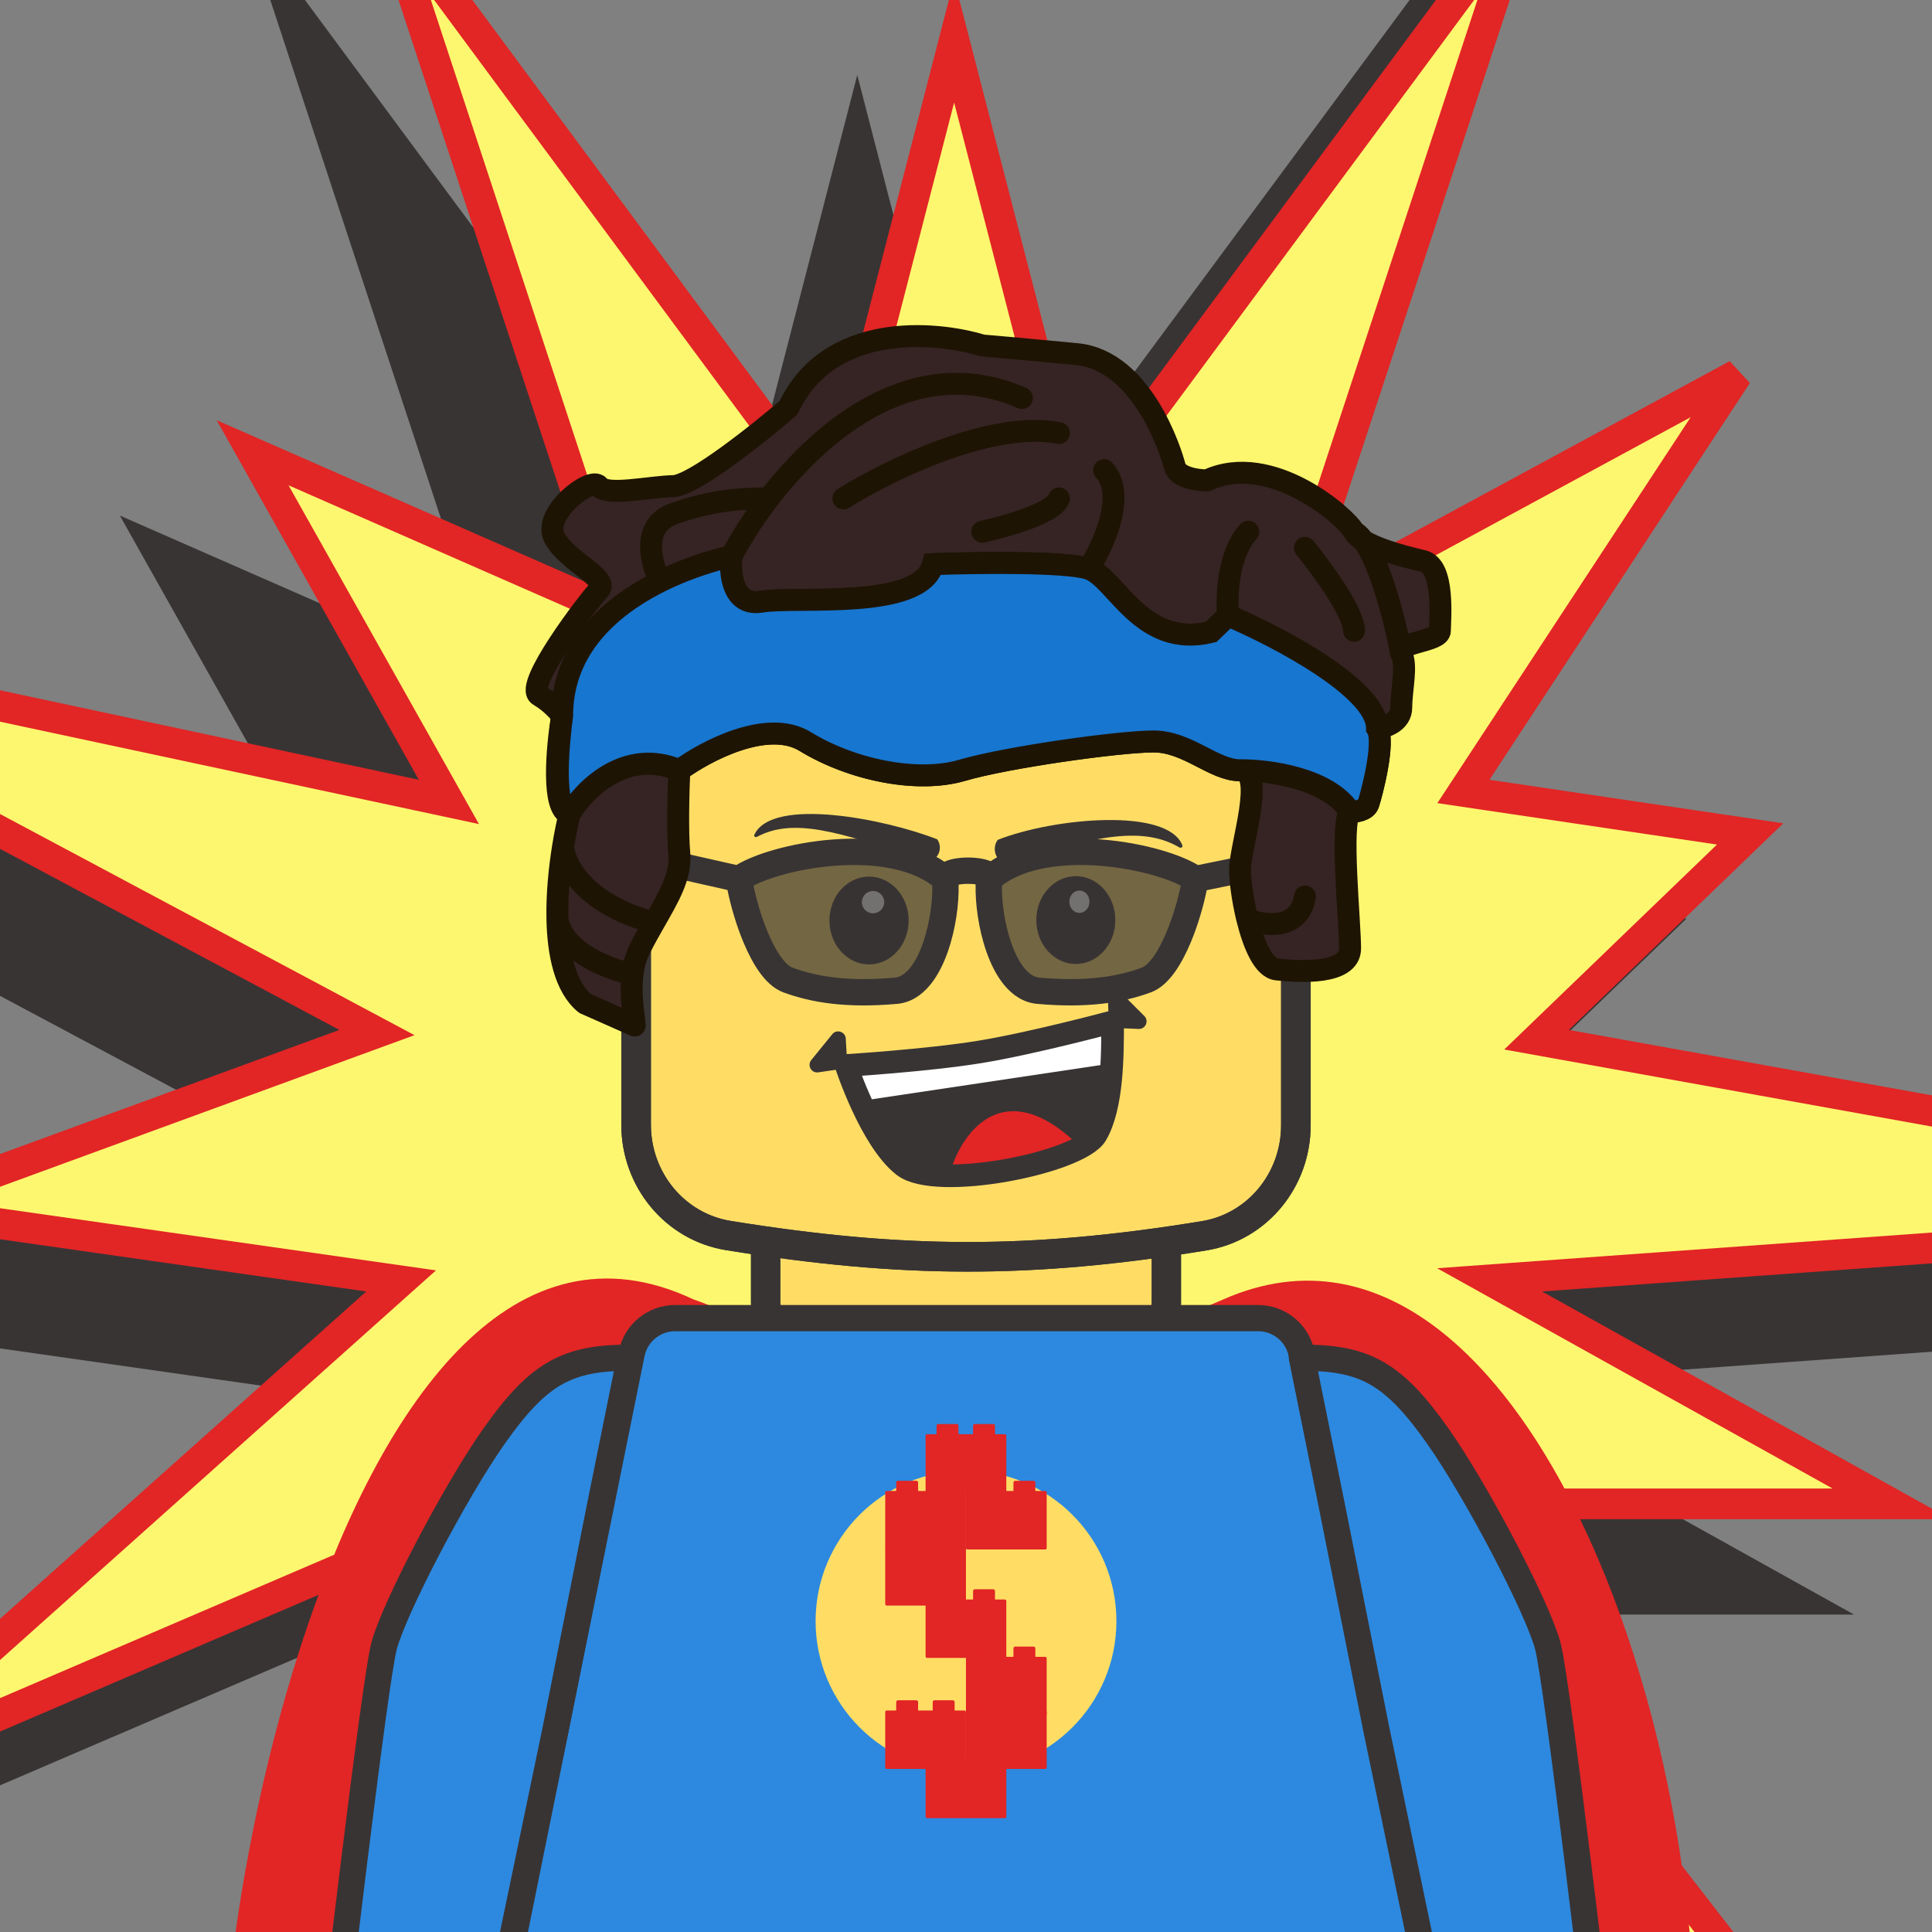 <svg width="440" height="440" viewBox="0 0 440 440" fill="none" xmlns="http://www.w3.org/2000/svg">
<rect x="0" y="0" width="440" height="440" fill="#808080" stroke="none"/>
<g clip-path="url(#clip0_2229_829)">
<path d="M195.238 17.075L224.508 130.425L335.244 -19.218L277.985 154.787L384.079 97.342L317.155 199.3L384.079 209.213L335.244 256.267L569.551 298.502L329.125 315.836L422.245 367.709H299.856L422.245 525.652L252.498 402.916V599.895L195.238 415.369L137.979 481.676V402.916L45.876 481.676L90.621 367.709L-77.315 439.78L61.351 315.836L-60.236 298.502L55.233 256.267L-134.957 154.787L73.322 199.3L27.294 117.414L112.492 154.787L55.233 -19.218L165.969 130.425L195.238 17.075Z" fill="#383434"/>
<path d="M191.417 109.588L217.297 9.362L243.178 109.588L245.013 116.696L249.38 110.795L347.181 -21.368L296.719 131.982L293.967 140.347L301.71 136.154L395.59 85.322L336.288 175.668L333.281 180.248L338.701 181.051L398.583 189.921L354.875 232.035L349.944 236.785L356.682 238L563.611 275.3L350.932 290.633L339.239 291.477L349.481 297.182L430.828 342.497H321.915H314.775L319.148 348.141L426.622 486.837L276.607 378.368L271.056 374.354V381.204V555.094L220.64 392.62L218.77 386.596L214.648 391.37L163.538 450.557V381.204V373.606L157.763 378.544L76.317 448.191L115.937 347.276L118.999 339.476L111.299 342.781L-36.957 406.406L85.743 296.734L91.351 291.721L83.904 290.659L-23.891 275.292L78.493 237.842L85.846 235.153L78.939 231.467L-89.306 141.697L94.649 181.011L102.23 182.631L98.431 175.874L57.533 103.113L133.144 136.281L140.326 139.432L137.875 131.982L87.413 -21.368L185.214 110.795L189.581 116.696L191.417 109.588Z" fill="#FDF76F" stroke="#E22525" stroke-width="7"/>
</g>
<rect x="191.229" y="128.384" width="57.543" height="50.733" rx="7.164" fill="#FFDD65" stroke="#383434" stroke-width="6.743"/>
<path d="M174.371 257.964C174.371 254.008 177.579 250.8 181.536 250.8H258.464C262.421 250.8 265.629 254.008 265.629 257.964V296.73C265.629 300.018 263.403 302.844 260.289 303.566C231.058 310.341 211.213 310.354 179.826 303.476C176.652 302.78 174.371 299.924 174.371 296.598V257.964Z" fill="#FFDD65" stroke="#383434" stroke-width="6.743"/>
<path d="M144.871 176.906C144.871 162.475 156.57 150.777 171 150.777H269C283.43 150.777 295.129 162.475 295.129 176.906V256.271C295.129 268.735 286.364 279.46 274.228 281.442C234.68 287.901 205.44 287.772 165.893 281.385C153.7 279.416 144.871 268.664 144.871 256.156V176.906Z" fill="#FFDD65" stroke="#383434" stroke-width="6.743"/>
<path d="M144.871 176.906C144.871 162.475 156.57 150.777 171 150.777H269C283.43 150.777 295.129 162.475 295.129 176.906V256.271C295.129 268.735 286.364 279.46 274.228 281.442C234.68 287.901 205.44 287.772 165.893 281.385C153.7 279.416 144.871 268.664 144.871 256.156V176.906Z" stroke="#383434" stroke-width="6.743"/>
<path d="M380.79 511.972H52.866C39.37 460.747 76.996 257.743 157.922 295.924C178.038 302.737 205.666 328.061 278.616 295.924C352.264 263.479 402.831 424.292 380.79 511.972Z" fill="#E22525"/>
<path d="M143.86 308.28C144.812 303.577 148.946 300.196 153.744 300.196H286.538C291.336 300.196 295.47 303.577 296.422 308.28L334.681 497.271C335.946 503.518 331.171 509.356 324.797 509.356H115.484C109.111 509.356 104.336 503.518 105.6 497.271L143.86 308.28Z" fill="#2D89DF" stroke="#383434" stroke-width="5.976"/>
<path d="M327.5 327.136C317.249 312.569 310.692 309.208 296.499 309.208L303.222 342.45L313.477 393.988L330.114 473.922C338.481 461.97 352.525 458.235 364.477 466.825C364.477 466.825 354.766 383.535 352.525 374.944C350.284 366.354 336.436 339.835 327.5 327.136Z" fill="#2D89DF" stroke="#383434" stroke-width="5.976" stroke-linecap="round" stroke-linejoin="round"/>
<path d="M112.477 327.136C122.727 312.569 129.284 309.208 143.477 309.208L136.754 342.45L126.5 393.988L109.862 473.922C101.496 461.97 87.452 458.235 75.5 466.825C75.5 466.825 85.211 383.535 87.452 374.944C89.693 366.354 103.54 339.835 112.477 327.136Z" fill="#2D89DF" stroke="#383434" stroke-width="5.976" stroke-linecap="round" stroke-linejoin="round"/>
<circle cx="220" cy="369.19" r="34.253" fill="#FFDD65"/>
<path fill-rule="evenodd" clip-rule="evenodd" d="M213.292 324.724C213.292 324.494 213.478 324.308 213.708 324.308H217.867C218.097 324.308 218.283 324.494 218.283 324.724V326.637H221.611V324.724C221.611 324.494 221.797 324.308 222.027 324.308H226.186C226.416 324.308 226.602 324.494 226.602 324.724V326.637H228.848C229.032 326.637 229.181 326.786 229.181 326.97V339.615C229.181 339.798 229.032 339.947 228.848 339.947H211.129C210.945 339.947 210.796 339.798 210.796 339.615V326.97C210.796 326.786 210.945 326.637 211.129 326.637H213.292V324.724Z" fill="#E22525"/>
<path fill-rule="evenodd" clip-rule="evenodd" d="M204.099 337.653C204.099 337.423 204.285 337.237 204.515 337.237H208.675C208.904 337.237 209.091 337.423 209.091 337.653V339.566H212.418V337.653C212.418 337.423 212.604 337.237 212.834 337.237H216.994C217.223 337.237 217.41 337.423 217.41 337.653V339.566H219.656C219.84 339.566 219.989 339.715 219.989 339.899V352.544C219.989 352.728 219.84 352.877 219.656 352.877H201.936C201.752 352.877 201.604 352.728 201.604 352.544V339.899C201.604 339.715 201.752 339.566 201.936 339.566H204.099V337.653Z" fill="#E22525"/>
<path fill-rule="evenodd" clip-rule="evenodd" d="M204.099 350.435C204.099 350.206 204.285 350.02 204.515 350.02H208.675C208.904 350.02 209.091 350.206 209.091 350.435V352.349H212.418V350.435C212.418 350.206 212.604 350.02 212.834 350.02H216.994C217.223 350.02 217.41 350.206 217.41 350.435V352.349H219.656C219.84 352.349 219.989 352.498 219.989 352.682V365.327C219.989 365.51 219.84 365.659 219.656 365.659H201.936C201.752 365.659 201.604 365.51 201.604 365.327V352.682C201.604 352.498 201.752 352.349 201.936 352.349H204.099V350.435Z" fill="#E22525"/>
<path fill-rule="evenodd" clip-rule="evenodd" d="M213.292 362.357C213.292 362.127 213.478 361.941 213.708 361.941H217.867C218.097 361.941 218.283 362.127 218.283 362.357V364.27H221.611V362.357C221.611 362.127 221.797 361.941 222.027 361.941H226.186C226.416 361.941 226.602 362.127 226.602 362.357V364.27H228.848C229.032 364.27 229.181 364.419 229.181 364.603V377.248C229.181 377.432 229.032 377.581 228.848 377.581H211.129C210.945 377.581 210.796 377.432 210.796 377.248V364.603C210.796 364.419 210.945 364.27 211.129 364.27H213.292V362.357Z" fill="#E22525"/>
<path fill-rule="evenodd" clip-rule="evenodd" d="M222.485 375.417C222.485 375.188 222.671 375.001 222.901 375.001H227.06C227.29 375.001 227.476 375.188 227.476 375.417V377.331H230.804V375.417C230.804 375.188 230.99 375.001 231.22 375.001H235.379C235.609 375.001 235.795 375.188 235.795 375.417V377.331H238.042C238.225 377.331 238.374 377.48 238.374 377.664V390.308C238.374 390.492 238.225 390.641 238.042 390.641H220.322C220.138 390.641 219.989 390.492 219.989 390.308V377.664C219.989 377.48 220.138 377.331 220.322 377.331H222.485V375.417Z" fill="#E22525"/>
<path fill-rule="evenodd" clip-rule="evenodd" d="M222.485 387.644C222.485 387.415 222.671 387.229 222.901 387.229H227.06C227.29 387.229 227.476 387.415 227.476 387.644V389.558H230.804V387.644C230.804 387.415 230.99 387.229 231.22 387.229H235.379C235.609 387.229 235.795 387.415 235.795 387.644V389.558H238.042C238.225 389.558 238.374 389.707 238.374 389.891V402.536C238.374 402.719 238.225 402.868 238.042 402.868H220.322C220.138 402.868 219.989 402.719 219.989 402.536V389.891C219.989 389.707 220.138 389.558 220.322 389.558H222.485V387.644Z" fill="#E22525"/>
<path fill-rule="evenodd" clip-rule="evenodd" d="M204.099 387.644C204.099 387.415 204.285 387.229 204.515 387.229H208.675C208.904 387.229 209.091 387.415 209.091 387.644V389.558H212.418V387.644C212.418 387.415 212.604 387.229 212.834 387.229H216.994C217.223 387.229 217.41 387.415 217.41 387.644V389.558H219.656C219.84 389.558 219.989 389.707 219.989 389.891V402.536C219.989 402.719 219.84 402.868 219.656 402.868H201.936C201.752 402.868 201.604 402.719 201.604 402.536V389.891C201.604 389.707 201.752 389.558 201.936 389.558H204.099V387.644Z" fill="#E22525"/>
<path fill-rule="evenodd" clip-rule="evenodd" d="M213.292 398.849C213.292 398.619 213.478 398.433 213.708 398.433H217.867C218.097 398.433 218.283 398.619 218.283 398.849V400.762H221.611V398.849C221.611 398.619 221.797 398.433 222.027 398.433H226.186C226.416 398.433 226.602 398.619 226.602 398.849V400.762H228.848C229.032 400.762 229.181 400.911 229.181 401.095V413.74C229.181 413.923 229.032 414.072 228.848 414.072H211.129C210.945 414.072 210.796 413.923 210.796 413.74V401.095C210.796 400.911 210.945 400.762 211.129 400.762H213.292V398.849Z" fill="#E22525"/>
<path fill-rule="evenodd" clip-rule="evenodd" d="M222.485 337.653C222.485 337.423 222.671 337.237 222.901 337.237H227.06C227.29 337.237 227.476 337.423 227.476 337.653V339.566H230.804V337.653C230.804 337.423 230.99 337.237 231.22 337.237H235.379C235.609 337.237 235.795 337.423 235.795 337.653V339.566H238.042C238.225 339.566 238.374 339.715 238.374 339.899V352.544C238.374 352.728 238.225 352.877 238.042 352.877H220.322C220.138 352.877 219.989 352.728 219.989 352.544V339.899C219.989 339.715 220.138 339.566 220.322 339.566H222.485V337.653Z" fill="#E22525"/>
<ellipse cx="197.921" cy="209.637" rx="9.022" ry="10" fill="#383434"/>
<ellipse cx="198.83" cy="205.456" rx="2.545" ry="2.545" fill="white"/>
<ellipse cx="245.011" cy="209.541" rx="9" ry="10" fill="#383434"/>
<ellipse cx="245.829" cy="205.359" rx="2.291" ry="2.545" fill="white"/>
<path d="M268.588 192.993C261.533 188.892 252.056 189.137 231.43 196.374C227.217 197.852 225.486 193.622 227.217 191.276C239.985 186.239 265.89 183.866 269.268 192.503C269.428 192.913 268.972 193.217 268.588 192.993Z" fill="#383434"/>
<path d="M172.409 190.583C180.451 186.267 190.707 189.163 209.604 195.793C213.443 197.139 215.02 193.285 213.443 191.149C201.786 186.549 175.877 181.386 171.801 190.094C171.625 190.469 172.041 190.78 172.409 190.583Z" fill="#383434"/>
<path d="M253.393 232.712L192.727 242.657C192.727 242.657 198.293 259.741 205.772 265.533C213.252 271.325 245.891 264.824 249.642 258.421C253.393 252.018 253.393 240.298 253.393 232.712Z" fill="#383434"/>
<path d="M254.452 241.992L196.284 250.694L192.621 241.992L252.161 233.749L254.452 241.992Z" fill="white"/>
<path d="M216.533 266.526C219.142 257.904 228.533 244.616 245.228 260.441C241.749 263.556 231.141 269.134 216.533 266.526Z" fill="#E22525"/>
<path d="M249.642 258.421C253.393 252.018 253.393 240.298 253.393 232.712C253.393 232.712 235.044 237.633 223.096 239.576C211.147 241.519 192.727 242.657 192.727 242.657C192.727 242.657 198.293 259.741 205.772 265.533C213.252 271.325 245.891 264.824 249.642 258.421Z" stroke="#383434" stroke-width="5.154"/>
<path d="M254.176 234.117C253.279 234.079 252.56 233.36 252.522 232.463L252.301 227.325C252.233 225.748 254.138 224.911 255.254 226.027L260.612 231.386C261.728 232.501 260.891 234.406 259.314 234.338L254.176 234.117Z" fill="#383434"/>
<path d="M192.921 241.657C192.975 242.554 192.334 243.342 191.445 243.473L186.358 244.221C184.796 244.45 183.768 242.641 184.763 241.416L189.543 235.536C190.538 234.311 192.519 234.949 192.614 236.524L192.921 241.657Z" fill="#383434"/>
<path opacity="0.7" d="M225.26 201.197C237.391 190.383 264.919 195.941 272.231 201.197C271.136 208.204 266.816 222.076 261.063 224.19C255.102 226.38 247.634 227.624 236.466 226.638C227.992 225.89 224.603 209.19 225.26 201.197Z" fill="#383434"/>
<path opacity="0.7" d="M215.249 200.197C203.117 189.383 175.589 194.941 168.277 200.197C169.372 207.204 173.693 221.076 179.446 223.19C185.407 225.38 192.875 226.624 204.043 225.638C212.517 224.89 215.906 208.19 215.249 200.197Z" fill="#383434"/>
<path fill-rule="evenodd" clip-rule="evenodd" d="M268.909 201.694C268.264 204.818 267.128 208.797 265.628 212.366C264.711 214.551 263.699 216.478 262.648 217.936C261.556 219.451 260.642 220.149 260.029 220.374C254.546 222.389 247.531 223.603 236.73 222.65C235.648 222.555 234.52 221.949 233.351 220.549C232.167 219.131 231.118 217.091 230.274 214.653C228.761 210.286 228.104 205.236 228.187 201.672C233.409 197.716 241.759 196.523 250.33 197.163C254.779 197.494 259.082 198.307 262.685 199.342C265.279 200.087 267.392 200.914 268.909 201.694ZM272.836 197.013C270.638 195.703 267.65 194.526 264.342 193.576C260.348 192.428 255.64 191.542 250.776 191.179C242.263 190.544 232.587 191.468 225.624 196.133C225.479 196.074 225.324 196.015 225.159 195.958C224.07 195.582 222.558 195.293 220.483 195.293C218.408 195.293 216.896 195.582 215.807 195.958C215.532 196.053 215.285 196.153 215.065 196.255C208.088 191.484 198.32 190.539 189.733 191.179C184.869 191.542 180.161 192.428 176.167 193.576C172.876 194.521 169.902 195.691 167.707 196.993L149.767 192.947C148.151 192.583 146.545 193.598 146.181 195.214C145.816 196.83 146.831 198.436 148.447 198.8L165.679 202.686C166.393 206.215 167.657 210.664 169.349 214.691C170.368 217.115 171.584 219.489 172.995 221.446C174.365 223.346 176.148 225.174 178.411 226.006C184.852 228.373 192.773 229.644 204.307 228.627C207.463 228.348 209.935 226.585 211.765 224.394C213.579 222.221 214.925 219.446 215.905 216.616C217.644 211.595 218.426 205.818 218.319 201.481C218.787 201.383 219.488 201.293 220.483 201.293C221.196 201.293 221.759 201.339 222.192 201.402C222.074 205.748 222.854 211.564 224.604 216.616C225.584 219.446 226.93 222.221 228.745 224.394C230.574 226.585 233.046 228.348 236.202 228.627C247.736 229.644 255.657 228.373 262.098 226.006C264.361 225.174 266.145 223.346 267.515 221.446C268.926 219.489 270.141 217.115 271.16 214.691C272.844 210.681 274.105 206.254 274.821 202.733L294.129 198.814C295.753 198.484 296.802 196.901 296.472 195.277C296.143 193.654 294.559 192.604 292.936 192.934L272.836 197.013ZM171.6 201.694C172.245 204.818 173.381 208.797 174.881 212.366C175.798 214.551 176.81 216.478 177.861 217.936C178.953 219.451 179.867 220.149 180.481 220.374C185.963 222.389 192.978 223.603 203.78 222.65C204.861 222.555 205.99 221.949 207.159 220.549C208.342 219.131 209.391 217.091 210.236 214.653C211.748 210.286 212.405 205.236 212.322 201.672C207.1 197.716 198.75 196.523 190.179 197.163C185.73 197.494 181.428 198.307 177.824 199.342C175.23 200.087 173.117 200.914 171.6 201.694Z" fill="#383434"/>
<path d="M144.549 233.552L133.23 228.533C128.69 224.8 127.083 217.182 126.944 209.05C126.851 203.629 127.41 197.979 128.188 193.099C128.652 190.188 129.193 187.551 129.72 185.399C125.52 184.559 126.832 170.173 128.014 163.085C127.445 162.21 125.598 160.04 122.763 158.36C119.219 156.26 133.92 136.964 136.414 134.339C138.908 131.714 129.326 128.039 126.307 122.526C123.288 117.013 134.708 108.35 136.414 110.712C138.12 113.075 147.702 110.844 153.347 110.712C157.862 110.607 172.729 98.768 179.599 92.861C188.629 73.434 212.764 75.316 223.702 78.685C225.89 78.86 233.258 79.499 245.229 80.654C260.192 82.098 266.755 103.099 267.543 106.25C268.173 108.77 272.706 109.4 274.894 109.4C289.463 102.574 306.79 117.932 308.365 121.082C309.087 121.469 309.797 122.169 310.487 123.108C313.908 125.248 320.265 126.864 324.116 127.776C329.104 128.958 327.923 141.165 327.923 143.659C327.923 145.932 319.42 146.242 319.005 148.267C319.048 148.486 319.089 148.701 319.128 148.91C320.572 151.535 319.128 156.917 319.128 161.117C319.128 164.477 315.453 165.667 313.615 165.842C315.584 168.861 312.303 181.068 311.646 183.037C311.121 184.612 308.646 184.918 307.474 184.875C305.14 187.106 307.474 210.034 307.474 216.002C307.474 221.969 296.136 221.372 290.766 220.775C287.742 220.439 285.475 214.996 284.071 209.345C282.981 204.958 282.412 200.446 282.412 198.1C282.412 192.729 288.379 175.424 282.412 175.424C276.444 175.424 270.477 168.86 262.72 168.86C254.962 168.86 229.303 172.44 219.159 175.424C209.014 178.408 194.096 175.424 183.355 168.86C174.762 163.609 160.679 171.048 154.712 175.424C154.513 179.601 154.235 189.268 154.712 194.519C155.16 199.442 152.251 204.365 149.006 210.043C147.925 211.936 146.806 213.913 145.761 216.002C144.802 217.92 144.279 219.918 144.053 221.861C143.493 226.687 144.251 229.97 144.549 233.552Z" fill="#362424"/>
<path d="M154.712 175.424C154.513 179.601 154.235 189.268 154.712 194.519C155.16 199.442 152.251 204.365 149.006 210.043M154.712 175.424C160.679 171.048 174.762 163.609 183.355 168.86C194.096 175.424 209.014 178.408 219.159 175.424C229.303 172.44 254.962 168.86 262.72 168.86C270.477 168.86 276.444 175.424 282.412 175.424M154.712 175.424C142.468 170.174 132.949 179.887 129.72 185.399M282.412 175.424C288.379 175.424 282.412 192.729 282.412 198.1C282.412 200.446 282.981 204.958 284.071 209.345M282.412 175.424C288.719 175.359 302.561 177.159 307.474 184.875M307.474 184.875C305.14 187.106 307.474 210.034 307.474 216.002C307.474 221.969 296.136 221.372 290.766 220.775C287.742 220.439 285.475 214.996 284.071 209.345M307.474 184.875C308.646 184.918 311.121 184.612 311.646 183.037C312.303 181.068 315.584 168.861 313.615 165.842M313.615 165.842C315.453 165.667 319.128 164.477 319.128 161.117C319.128 156.917 320.572 151.535 319.128 148.91M313.615 165.842C313.615 156.842 291.011 144.986 279.709 140.183M319.128 148.91C317.684 146.284 327.923 146.153 327.923 143.659C327.923 141.165 329.104 128.958 324.116 127.776C319.128 126.595 309.94 124.233 308.365 121.082M319.128 148.91C317.581 140.727 313.262 123.705 308.365 121.082M308.365 121.082C306.79 117.932 289.463 102.574 274.894 109.4C272.706 109.4 268.173 108.77 267.543 106.25C266.755 103.099 260.192 82.098 245.229 80.654C233.258 79.499 225.89 78.86 223.702 78.685C212.764 75.316 188.629 73.434 179.599 92.861C172.729 98.768 157.862 110.607 153.347 110.712C147.702 110.844 138.12 113.075 136.414 110.712C134.708 108.35 123.288 117.013 126.307 122.526C129.326 128.039 138.908 131.714 136.414 134.339C133.92 136.964 119.219 156.26 122.763 158.36C125.598 160.04 127.445 162.21 128.014 163.085M128.014 163.085C126.832 170.173 125.52 184.559 129.72 185.399M128.014 163.085C129.296 156.349 135.617 143.144 150.934 133.692M129.72 185.399C129.193 187.551 128.652 190.188 128.188 193.099M166.582 126.68C166.132 130.581 166.852 138.112 173.333 137.032C181.435 135.682 209.792 139.133 212.493 128.48C222.195 128.13 242.86 127.85 247.901 129.53M166.582 126.68C160.549 128.538 155.365 130.958 150.934 133.692M166.582 126.68C168.634 122.773 171.518 118.166 175.098 113.508M247.901 129.53C254.203 131.631 259.904 147.835 275.808 143.934L279.709 140.183M247.901 129.53C251.235 124.394 256.613 112.71 251.457 107.064M279.709 140.183C279.293 135.932 279.628 126.16 284.292 121.082M232.738 90.646C208.849 80.135 187.677 97.138 175.098 113.508M192.079 113.508C202.052 107.268 225.834 95.556 241.177 98.625M284.071 209.345C287.914 210.877 295.918 211.988 297.187 204.174M149.006 210.043C147.925 211.936 146.806 213.913 145.761 216.002C144.802 217.92 144.279 219.918 144.053 221.861M149.006 210.043C142.998 208.803 130.421 203.677 128.188 193.099M128.188 193.099C127.41 197.979 126.851 203.629 126.944 209.05M144.053 221.861C143.493 226.687 144.251 229.97 144.549 233.552L133.23 228.533C128.69 224.8 127.083 217.182 126.944 209.05M144.053 221.861C138.744 220.803 127.889 216.76 126.944 209.05M150.934 133.692C148.478 129.31 145.522 119.843 153.347 117.028C163.127 113.508 170.597 113.508 175.098 113.508M223.702 121.082C229.11 119.927 240.176 116.794 241.177 113.508M297.187 124.767C300.913 129.314 308.365 139.458 308.365 143.659" stroke="#1E1404" stroke-width="5" stroke-linecap="round" stroke-linejoin="round"/>
<path d="M183.356 168.86C174.763 163.609 160.68 171.048 154.713 175.424C142.469 170.174 132.95 179.887 129.721 185.399C125.52 184.559 127.342 167.883 128.014 163.085C128.014 134.174 166.582 126.68 166.582 126.68C166.132 130.581 166.852 138.112 173.334 137.032C181.436 135.682 209.793 139.133 212.493 128.48C222.196 128.13 242.861 127.85 247.902 129.53C254.203 131.631 259.905 147.835 275.808 143.934L279.709 140.183C291.012 144.986 313.616 156.842 313.616 165.842C315.585 168.861 312.303 181.068 311.647 183.037C311.122 184.612 308.647 184.918 307.475 184.875C302.562 177.159 288.719 175.359 282.412 175.424C276.445 175.424 270.478 168.86 262.72 168.86C254.963 168.86 229.304 172.44 219.159 175.424C209.015 178.408 194.097 175.424 183.356 168.86Z" fill="#1776CF" stroke="#1E1404" stroke-width="5"/>
<defs>
<clipPath id="clip0_2229_829">
<rect width="440" height="440" fill="white"/>
</clipPath>
</defs>
</svg>
